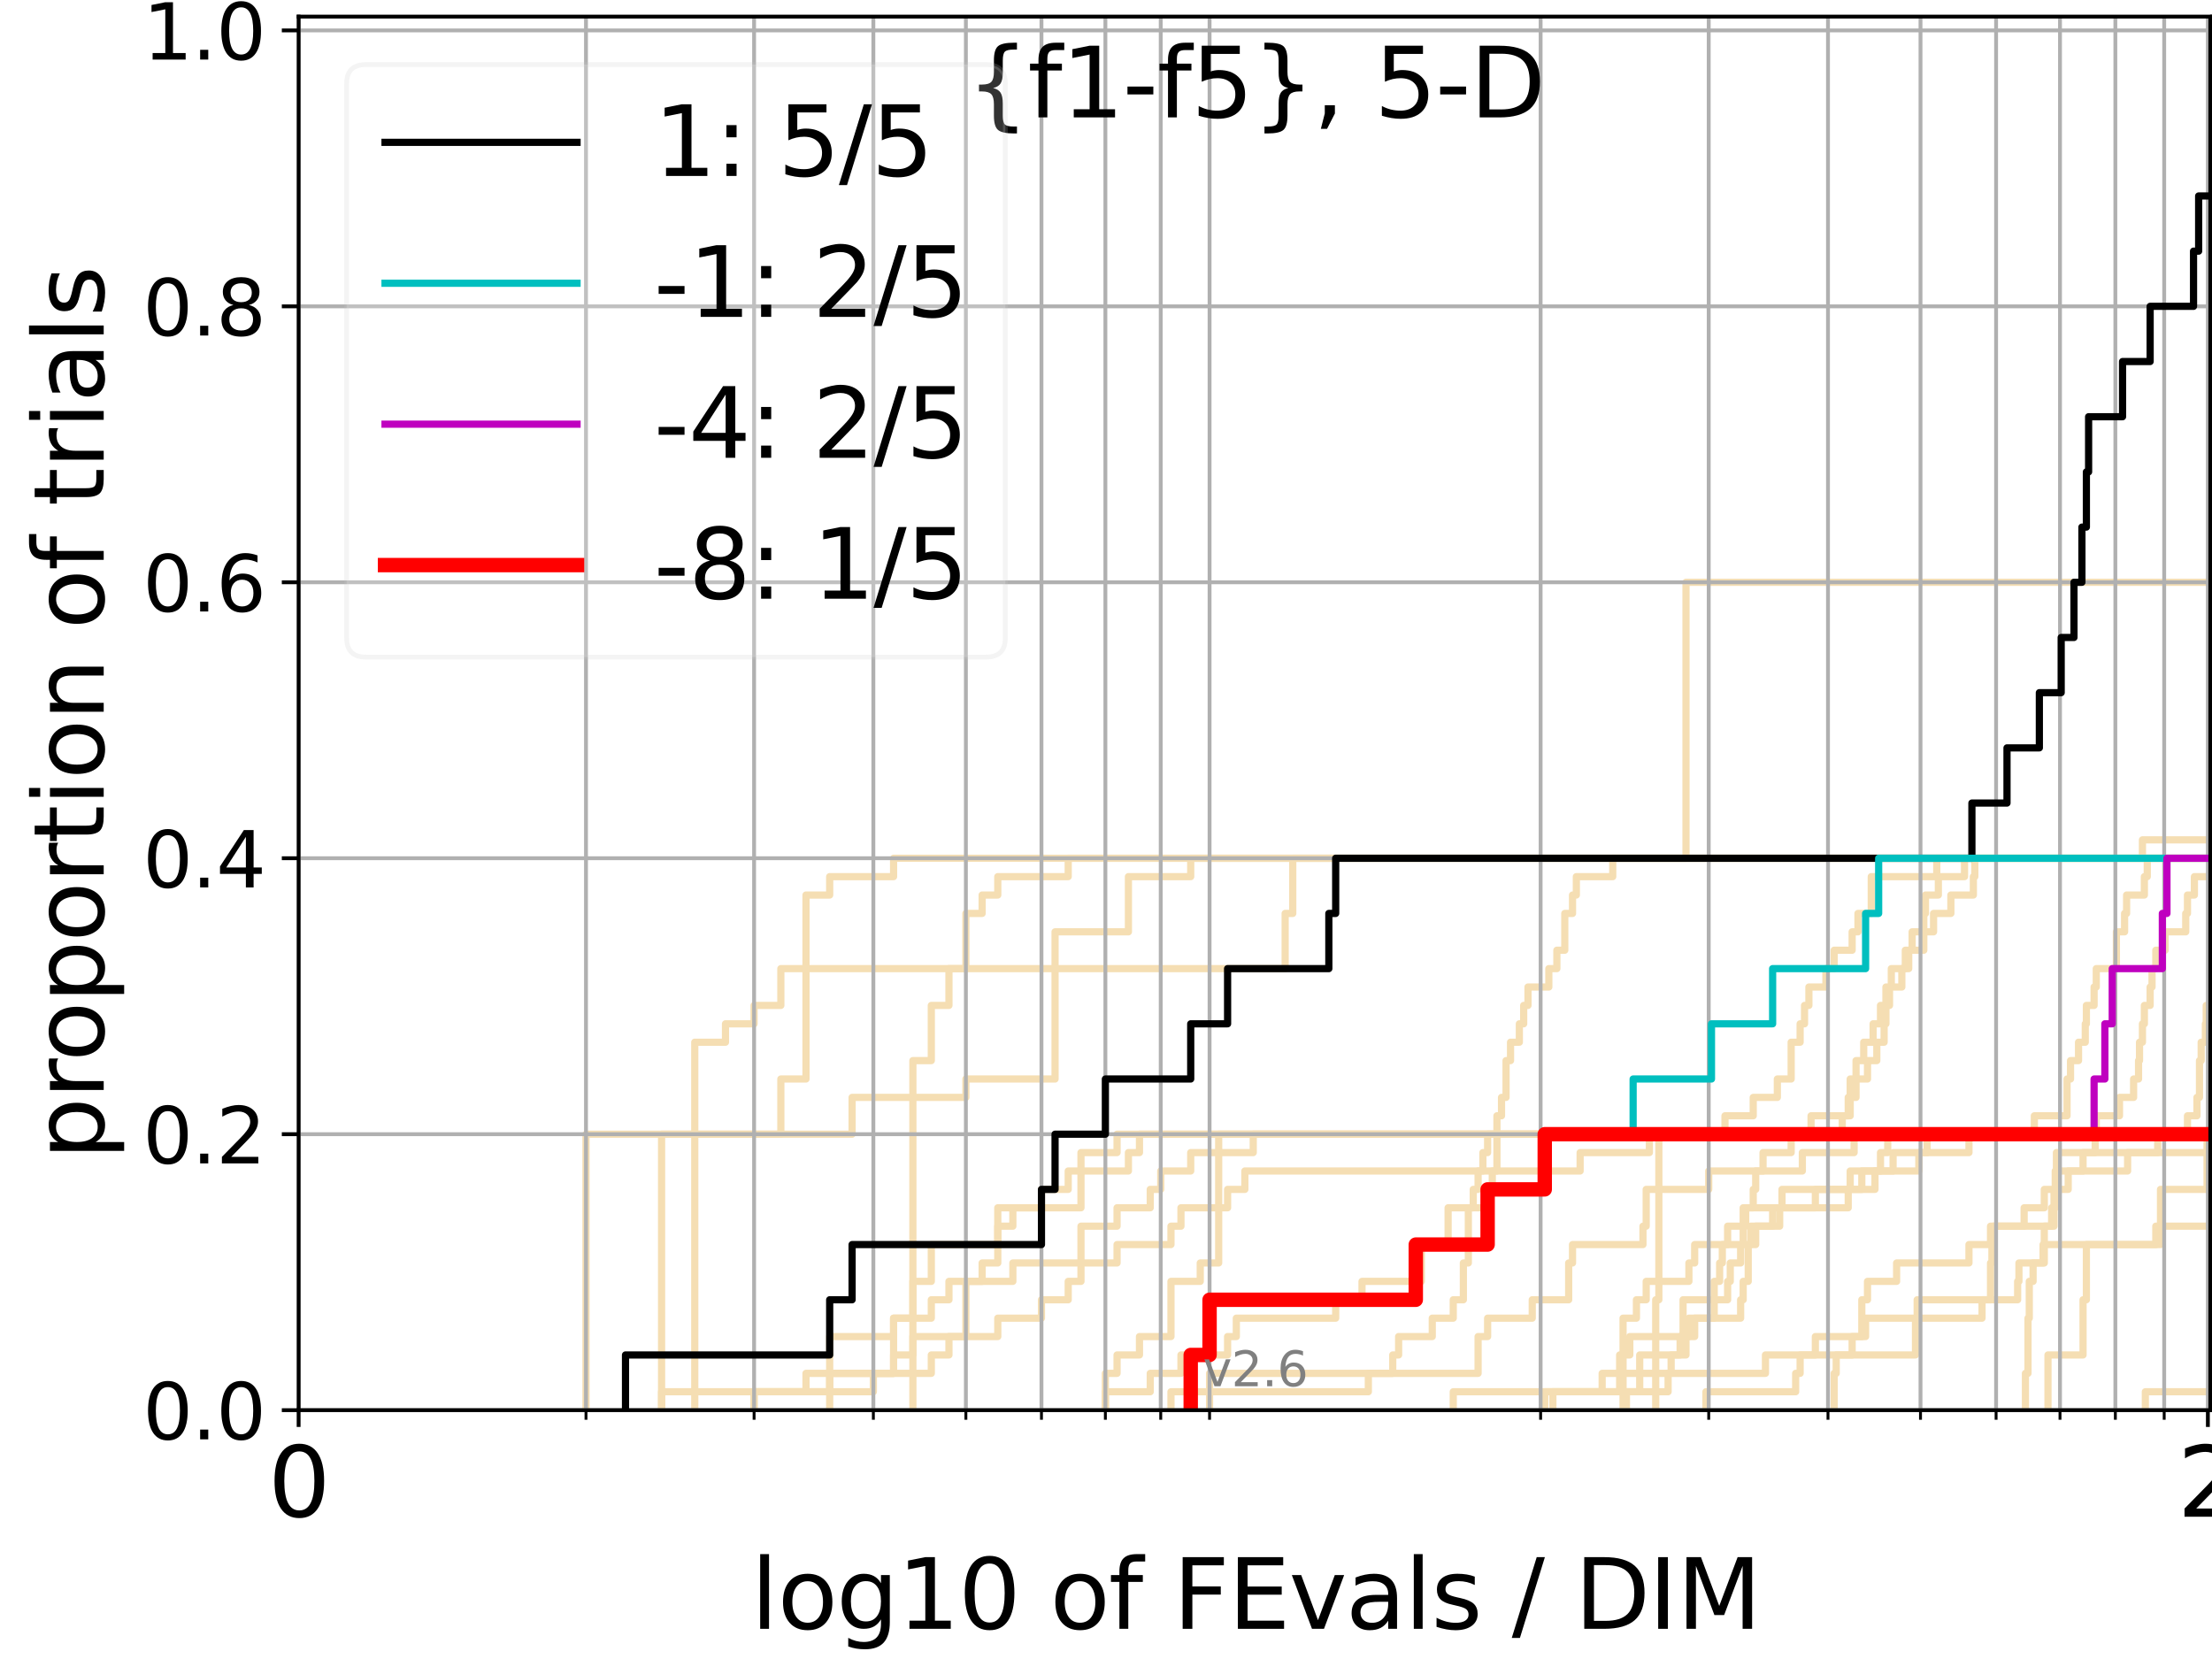 <?xml version="1.0" encoding="utf-8" standalone="no"?>
<!DOCTYPE svg PUBLIC "-//W3C//DTD SVG 1.1//EN"
  "http://www.w3.org/Graphics/SVG/1.1/DTD/svg11.dtd">
<svg xmlns:xlink="http://www.w3.org/1999/xlink" width="460.8pt" height="345.6pt" viewBox="0 0 460.8 345.6" xmlns="http://www.w3.org/2000/svg" version="1.1">
 <defs>
  <style type="text/css">*{stroke-linejoin: round; stroke-linecap: butt}</style>
 </defs>
 <g id="figure_1">
  <g id="patch_1">
   <path d="M 0 345.6 
L 460.8 345.6 
L 460.8 0 
L 0 0 
z
" style="fill: #ffffff"/>
  </g>
  <g id="axes_1">
   <g id="patch_2">
    <path d="M 62.208 293.76 
L 460.8 293.76 
L 460.8 3.456 
L 62.208 3.456 
z
" style="fill: #ffffff"/>
   </g>
   <g id="line2d_1">
    <path d="M 421.934 293.76 
L 421.934 289.928 
L 421.934 289.928 
L 421.934 286.095 
L 422.469 286.095 
L 422.469 282.263 
L 422.469 282.263 
L 422.469 278.43 
L 422.469 278.43 
L 422.469 274.598 
L 422.735 274.598 
L 422.735 270.766 
L 422.735 270.766 
L 422.735 266.933 
L 423.529 266.933 
L 423.529 263.101 
L 425.867 263.101 
L 425.867 259.268 
L 425.867 259.268 
L 425.867 255.436 
L 427.391 255.436 
L 427.391 251.604 
L 428.143 251.604 
L 428.143 247.771 
L 430.846 247.771 
L 430.846 243.939 
L 433.935 243.939 
L 433.935 240.106 
L 436.465 240.106 
L 436.465 236.274 
L 455.692 236.274 
L 455.692 232.442 
L 457.665 232.442 
L 457.665 228.609 
L 458.196 228.609 
L 458.196 224.777 
L 458.196 224.777 
L 458.196 220.944 
L 458.548 220.944 
L 458.548 217.112 
L 459.421 217.112 
L 459.421 213.28 
L 459.594 213.28 
L 459.594 209.447 
L 460.629 209.447 
L 460.629 205.615 
L 460.629 205.615 
L 460.629 201.782 
L 461.8 201.782 
" clip-path="url(#p427008c161)" style="fill: none; stroke: #f5deb3; stroke-width: 1.5; stroke-linecap: square"/>
   </g>
   <g id="line2d_2">
    <path d="M 344.917 293.76 
L 344.917 282.263 
L 344.917 282.263 
L 344.917 270.766 
L 345.569 270.766 
L 345.569 259.268 
L 345.569 259.268 
L 345.569 247.771 
L 345.569 247.771 
L 345.569 236.274 
L 461.8 236.274 
" clip-path="url(#p427008c161)" style="fill: none; stroke: #f5deb3; stroke-width: 1.5; stroke-linecap: square"/>
   </g>
   <g id="line2d_3">
    <path d="M 190.169 293.76 
L 190.169 289.928 
L 190.169 289.928 
L 190.169 286.095 
L 190.169 286.095 
L 190.169 282.263 
L 190.169 282.263 
L 190.169 278.43 
L 190.169 278.43 
L 190.169 274.598 
L 190.169 274.598 
L 190.169 270.766 
L 190.169 270.766 
L 190.169 266.933 
L 190.169 266.933 
L 190.169 263.101 
L 190.169 263.101 
L 190.169 259.268 
L 190.169 259.268 
L 190.169 255.436 
L 190.169 255.436 
L 190.169 251.604 
L 190.169 251.604 
L 190.169 247.771 
L 190.169 247.771 
L 190.169 243.939 
L 190.169 243.939 
L 190.169 240.106 
L 190.169 240.106 
L 190.169 236.274 
L 190.169 236.274 
L 190.169 232.442 
L 190.169 232.442 
L 190.169 228.609 
L 190.169 228.609 
L 190.169 224.777 
L 190.169 224.777 
L 190.169 220.944 
L 194.008 220.944 
L 194.008 217.112 
L 194.008 217.112 
L 194.008 213.28 
L 194.008 213.28 
L 194.008 209.447 
L 197.684 209.447 
L 197.684 205.615 
L 197.684 205.615 
L 197.684 201.782 
L 201.21 201.782 
L 201.21 197.95 
L 201.21 197.95 
L 201.21 194.118 
L 201.21 194.118 
L 201.21 190.285 
L 204.597 190.285 
L 204.597 186.453 
L 207.856 186.453 
L 207.856 182.621 
L 222.53 182.621 
L 222.53 178.788 
L 461.8 178.788 
" clip-path="url(#p427008c161)" style="fill: none; stroke: #f5deb3; stroke-width: 1.5; stroke-linecap: square"/>
   </g>
   <g id="line2d_4">
    <path d="M 137.819 293.76 
L 137.819 289.928 
L 172.838 289.928 
L 172.838 286.095 
L 194.008 286.095 
L 194.008 282.263 
L 197.684 282.263 
L 197.684 278.43 
L 207.856 278.43 
L 207.856 274.598 
L 216.956 274.598 
L 216.956 270.766 
L 222.53 270.766 
L 222.53 266.933 
L 225.188 266.933 
L 225.188 263.101 
L 225.188 263.101 
L 225.188 259.268 
L 225.188 259.268 
L 225.188 255.436 
L 232.703 255.436 
L 232.703 251.604 
L 239.616 251.604 
L 239.616 247.771 
L 241.802 247.771 
L 241.802 243.939 
L 248.048 243.939 
L 248.048 240.106 
L 261.074 240.106 
L 261.074 236.274 
L 436.692 236.274 
L 436.692 232.442 
L 441.528 232.442 
L 441.528 228.609 
L 444.47 228.609 
L 444.47 224.777 
L 445.497 224.777 
L 445.497 220.944 
L 445.701 220.944 
L 445.701 217.112 
L 446.31 217.112 
L 446.31 213.28 
L 446.713 213.28 
L 446.713 209.447 
L 447.913 209.447 
L 447.913 205.615 
L 448.309 205.615 
L 448.309 201.782 
L 449.096 201.782 
L 449.096 197.95 
L 451.033 197.95 
L 451.033 194.118 
L 455.329 194.118 
L 455.329 190.285 
L 455.692 190.285 
L 455.692 186.453 
L 457.132 186.453 
L 457.132 182.621 
L 461.8 182.621 
" clip-path="url(#p427008c161)" style="fill: none; stroke: #f5deb3; stroke-width: 1.5; stroke-linecap: square"/>
   </g>
   <g id="line2d_5">
    <path d="M 446.915 293.76 
L 446.915 289.928 
L 461.8 289.928 
" clip-path="url(#p427008c161)" style="fill: none; stroke: #f5deb3; stroke-width: 1.5; stroke-linecap: square"/>
   </g>
   <g id="line2d_6"/>
   <g id="line2d_7">
    <path d="M 338.818 293.76 
L 338.818 289.928 
L 341.582 289.928 
L 341.582 286.095 
L 348.128 286.095 
L 348.128 282.263 
L 351.224 282.263 
L 351.224 278.43 
L 353.03 278.43 
L 353.03 274.598 
L 357.102 274.598 
L 357.102 266.933 
L 358.231 266.933 
L 358.231 263.101 
L 358.79 263.101 
L 358.79 259.268 
L 359.897 259.268 
L 359.897 255.436 
L 363.136 255.436 
L 363.136 251.604 
L 365.23 251.604 
L 365.23 247.771 
L 365.745 247.771 
L 365.745 243.939 
L 367.274 243.939 
L 367.274 240.106 
L 373.132 240.106 
L 373.132 236.274 
L 461.8 236.274 
L 461.8 236.274 
" clip-path="url(#p427008c161)" style="fill: none; stroke: #f5deb3; stroke-width: 1.5; stroke-linecap: square"/>
   </g>
   <g id="line2d_8">
    <path d="M 0 0 
" clip-path="url(#p427008c161)" style="fill: none; stroke: #f5deb3; stroke-width: 1.5; stroke-linecap: square"/>
   </g>
   <g id="line2d_9">
    <path d="M 230.27 293.76 
L 230.27 289.928 
L 239.616 289.928 
L 239.616 286.095 
L 246.016 286.095 
L 246.016 282.263 
L 255.73 282.263 
L 255.73 278.43 
L 257.549 278.43 
L 257.549 274.598 
L 278.248 274.598 
L 278.248 270.766 
L 283.734 270.766 
L 283.734 266.933 
L 296.093 266.933 
L 296.093 263.101 
L 296.093 263.101 
L 296.093 259.268 
L 301.667 259.268 
L 301.667 255.436 
L 301.667 255.436 
L 301.667 251.604 
L 306.903 251.604 
L 306.903 247.771 
L 307.913 247.771 
L 307.913 243.939 
L 308.911 243.939 
L 308.911 240.106 
L 309.899 240.106 
L 309.899 236.274 
L 461.8 236.274 
" clip-path="url(#p427008c161)" style="fill: none; stroke: #f5deb3; stroke-width: 1.5; stroke-linecap: square"/>
   </g>
   <g id="line2d_10">
    <path d="M 321.798 293.76 
L 321.798 289.928 
L 337.402 289.928 
L 337.402 286.095 
L 338.113 286.095 
L 338.113 274.598 
L 340.899 274.598 
L 340.899 270.766 
L 342.932 270.766 
L 342.932 266.933 
L 351.83 266.933 
L 351.83 263.101 
L 353.03 263.101 
L 353.03 259.268 
L 364.711 259.268 
L 364.711 255.436 
L 370.739 255.436 
L 370.739 251.604 
L 385.018 251.604 
L 385.018 247.771 
L 385.428 247.771 
L 385.428 243.939 
L 399.73 243.939 
L 399.73 240.106 
L 401.447 240.106 
L 401.447 236.274 
L 461.8 236.274 
L 461.8 236.274 
" clip-path="url(#p427008c161)" style="fill: none; stroke: #f5deb3; stroke-width: 1.5; stroke-linecap: square"/>
   </g>
   <g id="line2d_11">
    <path d="M 157.091 293.76 
L 157.091 289.928 
L 181.937 289.928 
L 181.937 286.095 
L 186.151 286.095 
L 186.151 282.263 
L 186.151 282.263 
L 186.151 278.43 
L 186.151 278.43 
L 186.151 274.598 
L 190.169 274.598 
L 190.169 270.766 
L 190.169 270.766 
L 190.169 266.933 
L 194.008 266.933 
L 194.008 263.101 
L 194.008 263.101 
L 194.008 259.268 
L 207.856 259.268 
L 207.856 255.436 
L 207.856 255.436 
L 207.856 251.604 
L 225.188 251.604 
L 225.188 247.771 
L 225.188 247.771 
L 225.188 243.939 
L 235.069 243.939 
L 235.069 240.106 
L 237.372 240.106 
L 237.372 236.274 
L 423.792 236.274 
L 423.792 232.442 
L 430.604 232.442 
L 430.604 228.609 
L 430.604 228.609 
L 430.604 224.777 
L 431.329 224.777 
L 431.329 220.944 
L 432.996 220.944 
L 432.996 217.112 
L 434.401 217.112 
L 434.401 213.28 
L 434.633 213.28 
L 434.633 209.447 
L 436.238 209.447 
L 436.238 205.615 
L 436.692 205.615 
L 436.692 201.782 
L 440.884 201.782 
L 440.884 197.95 
L 440.884 197.95 
L 440.884 194.118 
L 442.59 194.118 
L 442.59 190.285 
L 443.011 190.285 
L 443.011 186.453 
L 446.713 186.453 
L 446.713 182.621 
L 447.315 182.621 
L 447.315 178.788 
L 461.8 178.788 
" clip-path="url(#p427008c161)" style="fill: none; stroke: #f5deb3; stroke-width: 1.5; stroke-linecap: square"/>
   </g>
   <g id="line2d_12">
    <path d="M 144.732 293.76 
L 144.732 289.928 
L 144.732 289.928 
L 144.732 286.095 
L 144.732 286.095 
L 144.732 282.263 
L 144.732 282.263 
L 144.732 278.43 
L 144.732 278.43 
L 144.732 274.598 
L 144.732 274.598 
L 144.732 270.766 
L 144.732 270.766 
L 144.732 266.933 
L 144.732 266.933 
L 144.732 263.101 
L 144.732 263.101 
L 144.732 259.268 
L 144.732 259.268 
L 144.732 255.436 
L 144.732 255.436 
L 144.732 251.604 
L 144.732 251.604 
L 144.732 247.771 
L 144.732 247.771 
L 144.732 243.939 
L 144.732 243.939 
L 144.732 240.106 
L 144.732 240.106 
L 144.732 236.274 
L 177.507 236.274 
L 177.507 232.442 
L 177.507 232.442 
L 177.507 228.609 
L 201.21 228.609 
L 201.21 224.777 
L 219.788 224.777 
L 219.788 220.944 
L 219.788 220.944 
L 219.788 217.112 
L 219.788 217.112 
L 219.788 213.28 
L 219.788 213.28 
L 219.788 209.447 
L 219.788 209.447 
L 219.788 205.615 
L 219.788 205.615 
L 219.788 201.782 
L 219.788 201.782 
L 219.788 197.95 
L 219.788 197.95 
L 219.788 194.118 
L 235.069 194.118 
L 235.069 190.285 
L 235.069 190.285 
L 235.069 186.453 
L 235.069 186.453 
L 235.069 182.621 
L 248.048 182.621 
L 248.048 178.788 
L 461.8 178.788 
" clip-path="url(#p427008c161)" style="fill: none; stroke: #f5deb3; stroke-width: 1.5; stroke-linecap: square"/>
   </g>
   <g id="line2d_13">
    <path d="M 426.632 293.76 
L 426.632 289.928 
L 426.632 289.928 
L 426.632 286.095 
L 426.632 286.095 
L 426.632 282.263 
L 433.935 282.263 
L 433.935 278.43 
L 433.935 278.43 
L 433.935 274.598 
L 433.935 274.598 
L 433.935 270.766 
L 434.633 270.766 
L 434.633 266.933 
L 434.633 266.933 
L 434.633 263.101 
L 434.633 263.101 
L 434.633 259.268 
L 450.07 259.268 
L 450.07 255.436 
L 450.07 255.436 
L 450.07 251.604 
L 450.07 251.604 
L 450.07 247.771 
L 459.768 247.771 
L 459.768 243.939 
L 459.768 243.939 
L 459.768 240.106 
L 459.768 240.106 
L 459.768 236.274 
L 461.8 236.274 
" clip-path="url(#p427008c161)" style="fill: none; stroke: #f5deb3; stroke-width: 1.5; stroke-linecap: square"/>
   </g>
   <g id="line2d_14">
    <path d="M 230.27 293.76 
L 230.27 289.928 
L 230.27 289.928 
L 230.27 286.095 
L 232.703 286.095 
L 232.703 282.263 
L 237.372 282.263 
L 237.372 278.43 
L 243.935 278.43 
L 243.935 274.598 
L 243.935 274.598 
L 243.935 270.766 
L 243.935 270.766 
L 243.935 266.933 
L 250.034 266.933 
L 250.034 263.101 
L 253.873 263.101 
L 253.873 259.268 
L 253.873 259.268 
L 253.873 255.436 
L 253.873 255.436 
L 253.873 251.604 
L 253.873 251.604 
L 253.873 247.771 
L 253.873 247.771 
L 253.873 243.939 
L 253.873 243.939 
L 253.873 240.106 
L 253.873 240.106 
L 253.873 236.274 
L 359.345 236.274 
L 359.345 232.442 
L 365.23 232.442 
L 365.23 228.609 
L 370.253 228.609 
L 370.253 224.777 
L 373.132 224.777 
L 373.132 220.944 
L 373.132 220.944 
L 373.132 217.112 
L 374.999 217.112 
L 374.999 213.28 
L 375.918 213.28 
L 375.918 209.447 
L 376.827 209.447 
L 376.827 205.615 
L 380.371 205.615 
L 380.371 201.782 
L 382.09 201.782 
L 382.09 197.95 
L 385.836 197.95 
L 385.836 194.118 
L 387.05 194.118 
L 387.05 190.285 
L 389.817 190.285 
L 389.817 186.453 
L 389.817 186.453 
L 389.817 182.621 
L 403.463 182.621 
L 403.463 178.788 
L 461.8 178.788 
" clip-path="url(#p427008c161)" style="fill: none; stroke: #f5deb3; stroke-width: 1.5; stroke-linecap: square"/>
   </g>
   <g id="line2d_15">
    <path clip-path="url(#p427008c161)" style="fill: none; stroke: #f5deb3; stroke-width: 1.5; stroke-linecap: square"/>
   </g>
   <g id="line2d_16">
    <path d="M 0 0 
" clip-path="url(#p427008c161)" style="fill: none; stroke: #f5deb3; stroke-width: 1.5; stroke-linecap: square"/>
   </g>
   <g id="line2d_17">
    <path d="M 338.113 293.76 
L 338.113 289.928 
L 347.495 289.928 
L 347.495 286.095 
L 367.778 286.095 
L 367.778 282.263 
L 385.836 282.263 
L 385.836 278.43 
L 388.642 278.43 
L 388.642 274.598 
L 412.894 274.598 
L 412.894 270.766 
L 420.31 270.766 
L 420.31 266.933 
L 420.583 266.933 
L 420.583 263.101 
L 425.61 263.101 
L 425.61 259.268 
L 449.096 259.268 
L 449.096 255.436 
L 461.8 255.436 
" clip-path="url(#p427008c161)" style="fill: none; stroke: #f5deb3; stroke-width: 1.5; stroke-linecap: square"/>
   </g>
   <g id="line2d_18">
    <path d="M 137.819 293.76 
L 137.819 289.928 
L 137.819 289.928 
L 137.819 286.095 
L 137.819 286.095 
L 137.819 282.263 
L 137.819 282.263 
L 137.819 278.43 
L 137.819 278.43 
L 137.819 274.598 
L 137.819 274.598 
L 137.819 270.766 
L 137.819 270.766 
L 137.819 266.933 
L 137.819 266.933 
L 137.819 263.101 
L 137.819 263.101 
L 137.819 259.268 
L 137.819 259.268 
L 137.819 255.436 
L 137.819 255.436 
L 137.819 251.604 
L 137.819 251.604 
L 137.819 247.771 
L 137.819 247.771 
L 137.819 243.939 
L 137.819 243.939 
L 137.819 240.106 
L 137.819 240.106 
L 137.819 236.274 
L 144.732 236.274 
L 144.732 232.442 
L 144.732 232.442 
L 144.732 228.609 
L 144.732 228.609 
L 144.732 224.777 
L 144.732 224.777 
L 144.732 220.944 
L 144.732 220.944 
L 144.732 217.112 
L 151.133 217.112 
L 151.133 213.28 
L 157.091 213.28 
L 157.091 209.447 
L 162.665 209.447 
L 162.665 205.615 
L 162.665 205.615 
L 162.665 201.782 
L 167.901 201.782 
L 167.901 197.95 
L 167.901 197.95 
L 167.901 194.118 
L 167.901 194.118 
L 167.901 190.285 
L 167.901 190.285 
L 167.901 186.453 
L 172.838 186.453 
L 172.838 182.621 
L 186.151 182.621 
L 186.151 178.788 
L 461.8 178.788 
" clip-path="url(#p427008c161)" style="fill: none; stroke: #f5deb3; stroke-width: 1.5; stroke-linecap: square"/>
   </g>
   <g id="line2d_19">
    <path d="M 0 0 
" clip-path="url(#p427008c161)" style="fill: none; stroke: #f5deb3; stroke-width: 1.5; stroke-linecap: square"/>
   </g>
   <g id="line2d_20">
    <path d="M 157.091 293.76 
L 157.091 289.928 
L 167.901 289.928 
L 167.901 286.095 
L 172.838 286.095 
L 172.838 282.263 
L 172.838 282.263 
L 172.838 278.43 
L 186.151 278.43 
L 186.151 274.598 
L 194.008 274.598 
L 194.008 270.766 
L 197.684 270.766 
L 197.684 266.933 
L 204.597 266.933 
L 204.597 263.101 
L 207.856 263.101 
L 207.856 259.268 
L 207.856 259.268 
L 207.856 255.436 
L 210.997 255.436 
L 210.997 251.604 
L 216.956 251.604 
L 216.956 247.771 
L 222.53 247.771 
L 222.53 243.939 
L 225.188 243.939 
L 225.188 240.106 
L 232.703 240.106 
L 232.703 236.274 
L 377.278 236.274 
L 377.278 232.442 
L 385.018 232.442 
L 385.018 228.609 
L 385.428 228.609 
L 385.428 224.777 
L 386.647 224.777 
L 386.647 220.944 
L 388.247 220.944 
L 388.247 217.112 
L 390.205 217.112 
L 390.205 213.28 
L 391.741 213.28 
L 391.741 209.447 
L 392.875 209.447 
L 392.875 205.615 
L 396.19 205.615 
L 396.19 201.782 
L 396.909 201.782 
L 396.909 197.95 
L 400.764 197.95 
L 400.764 194.118 
L 402.796 194.118 
L 402.796 190.285 
L 406.402 190.285 
L 406.402 186.453 
L 411.089 186.453 
L 411.089 182.621 
L 411.392 182.621 
L 411.392 178.788 
L 446.31 178.788 
L 446.31 174.956 
L 461.8 174.956 
" clip-path="url(#p427008c161)" style="fill: none; stroke: #f5deb3; stroke-width: 1.5; stroke-linecap: square"/>
   </g>
   <g id="line2d_21">
    <path d="M 0 0 
" clip-path="url(#p427008c161)" style="fill: none; stroke: #f5deb3; stroke-width: 1.5; stroke-linecap: square"/>
   </g>
   <g id="line2d_22">
    <path d="M 172.838 293.76 
L 172.838 289.928 
L 172.838 289.928 
L 172.838 286.095 
L 186.151 286.095 
L 186.151 282.263 
L 190.169 282.263 
L 190.169 278.43 
L 201.21 278.43 
L 201.21 274.598 
L 201.21 274.598 
L 201.21 270.766 
L 201.21 270.766 
L 201.21 266.933 
L 210.997 266.933 
L 210.997 263.101 
L 232.703 263.101 
L 232.703 259.268 
L 243.935 259.268 
L 243.935 255.436 
L 246.016 255.436 
L 246.016 251.604 
L 255.73 251.604 
L 255.73 247.771 
L 259.329 247.771 
L 259.329 243.939 
L 329.171 243.939 
L 329.171 240.106 
L 343.599 240.106 
L 343.599 236.274 
L 383.775 236.274 
L 383.775 232.442 
L 385.428 232.442 
L 385.428 228.609 
L 386.647 228.609 
L 386.647 224.777 
L 389.035 224.777 
L 389.035 220.944 
L 390.976 220.944 
L 390.976 217.112 
L 392.498 217.112 
L 392.498 213.28 
L 392.875 213.28 
L 392.875 209.447 
L 393.622 209.447 
L 393.622 205.615 
L 393.994 205.615 
L 393.994 201.782 
L 397.623 201.782 
L 397.623 197.95 
L 398.331 197.95 
L 398.331 194.118 
L 400.764 194.118 
L 400.764 190.285 
L 401.106 190.285 
L 401.106 186.453 
L 403.795 186.453 
L 403.795 182.621 
L 409.245 182.621 
L 409.245 178.788 
L 461.8 178.788 
" clip-path="url(#p427008c161)" style="fill: none; stroke: #f5deb3; stroke-width: 1.5; stroke-linecap: square"/>
   </g>
   <g id="line2d_23">
    <path d="M 302.74 293.76 
L 302.74 289.928 
L 333.758 289.928 
L 333.758 286.095 
L 337.402 286.095 
L 337.402 282.263 
L 339.517 282.263 
L 339.517 278.43 
L 350.614 278.43 
L 350.614 274.598 
L 350.614 274.598 
L 350.614 270.766 
L 359.897 270.766 
L 359.897 266.933 
L 360.445 266.933 
L 360.445 263.101 
L 362.605 263.101 
L 362.605 259.268 
L 363.136 259.268 
L 363.136 255.436 
L 363.664 255.436 
L 363.664 251.604 
L 378.173 251.604 
L 378.173 247.771 
L 387.85 247.771 
L 387.85 243.939 
L 394.364 243.939 
L 394.364 240.106 
L 410.172 240.106 
L 410.172 236.274 
L 461.8 236.274 
" clip-path="url(#p427008c161)" style="fill: none; stroke: #f5deb3; stroke-width: 1.5; stroke-linecap: square"/>
   </g>
   <g id="line2d_24">
    <path d="M 382.09 293.76 
L 382.09 289.928 
L 382.09 289.928 
L 382.09 286.095 
L 382.514 286.095 
L 382.514 282.263 
L 399.033 282.263 
L 399.033 278.43 
L 399.033 278.43 
L 399.033 274.598 
L 399.382 274.598 
L 399.382 270.766 
L 414.663 270.766 
L 414.663 266.933 
L 414.663 266.933 
L 414.663 263.101 
L 414.954 263.101 
L 414.954 259.268 
L 415.245 259.268 
L 415.245 255.436 
L 427.893 255.436 
L 427.893 251.604 
L 427.893 251.604 
L 427.893 247.771 
L 428.143 247.771 
L 428.143 243.939 
L 428.392 243.939 
L 428.392 240.106 
L 449.487 240.106 
L 449.487 236.274 
L 461.8 236.274 
" clip-path="url(#p427008c161)" style="fill: none; stroke: #f5deb3; stroke-width: 1.5; stroke-linecap: square"/>
   </g>
   <g id="line2d_25">
    <path d="M 323.492 293.76 
L 323.492 289.928 
L 338.113 289.928 
L 338.113 286.095 
L 341.582 286.095 
L 341.582 282.263 
L 349.999 282.263 
L 349.999 278.43 
L 351.83 278.43 
L 351.83 274.598 
L 362.605 274.598 
L 362.605 270.766 
L 363.136 270.766 
L 363.136 266.933 
L 364.189 266.933 
L 364.189 263.101 
L 364.189 263.101 
L 364.189 259.268 
L 365.745 259.268 
L 365.745 255.436 
L 369.271 255.436 
L 369.271 251.604 
L 371.223 251.604 
L 371.223 247.771 
L 390.592 247.771 
L 390.592 243.939 
L 391.741 243.939 
L 391.741 240.106 
L 393.249 240.106 
L 393.249 236.274 
L 461.8 236.274 
" clip-path="url(#p427008c161)" style="fill: none; stroke: #f5deb3; stroke-width: 1.5; stroke-linecap: square"/>
   </g>
   <g id="line2d_26">
    <path d="M 0 0 
" clip-path="url(#p427008c161)" style="fill: none; stroke: #f5deb3; stroke-width: 1.5; stroke-linecap: square"/>
   </g>
   <g id="line2d_27">
    <path d="M 355.38 293.76 
L 355.38 289.928 
L 374.07 289.928 
L 374.07 286.095 
L 374.999 286.095 
L 374.999 282.263 
L 378.173 282.263 
L 378.173 278.43 
L 387.85 278.43 
L 387.85 274.598 
L 387.85 274.598 
L 387.85 270.766 
L 389.035 270.766 
L 389.035 266.933 
L 395.099 266.933 
L 395.099 263.101 
L 410.172 263.101 
L 410.172 259.268 
L 414.663 259.268 
L 414.663 255.436 
L 421.666 255.436 
L 421.666 251.604 
L 425.867 251.604 
L 425.867 247.771 
L 428.392 247.771 
L 428.392 243.939 
L 443.221 243.939 
L 443.221 240.106 
L 461.8 240.106 
" clip-path="url(#p427008c161)" style="fill: none; stroke: #f5deb3; stroke-width: 1.5; stroke-linecap: square"/>
   </g>
   <g id="line2d_28">
    <path d="M 251.975 293.76 
L 251.975 289.928 
L 285.052 289.928 
L 285.052 286.095 
L 307.913 286.095 
L 307.913 282.263 
L 307.913 282.263 
L 307.913 278.43 
L 309.899 278.43 
L 309.899 274.598 
L 319.194 274.598 
L 319.194 270.766 
L 326.782 270.766 
L 326.782 266.933 
L 326.782 266.933 
L 326.782 263.101 
L 327.586 263.101 
L 327.586 259.268 
L 342.259 259.268 
L 342.259 255.436 
L 342.932 255.436 
L 342.932 251.604 
L 342.932 251.604 
L 342.932 247.771 
L 355.958 247.771 
L 355.958 243.939 
L 375.46 243.939 
L 375.46 240.106 
L 386.243 240.106 
L 386.243 236.274 
L 461.8 236.274 
" clip-path="url(#p427008c161)" style="fill: none; stroke: #f5deb3; stroke-width: 1.5; stroke-linecap: square"/>
   </g>
   <g id="line2d_29">
    <path d="M 122.073 293.76 
L 122.073 289.928 
L 122.073 289.928 
L 122.073 286.095 
L 122.073 286.095 
L 122.073 282.263 
L 122.073 282.263 
L 122.073 278.43 
L 122.073 278.43 
L 122.073 274.598 
L 122.073 274.598 
L 122.073 270.766 
L 122.073 270.766 
L 122.073 266.933 
L 122.073 266.933 
L 122.073 263.101 
L 122.073 263.101 
L 122.073 259.268 
L 122.073 259.268 
L 122.073 255.436 
L 122.073 255.436 
L 122.073 251.604 
L 122.073 251.604 
L 122.073 247.771 
L 122.073 247.771 
L 122.073 243.939 
L 122.073 243.939 
L 122.073 240.106 
L 122.073 240.106 
L 122.073 236.274 
L 162.665 236.274 
L 162.665 232.442 
L 162.665 232.442 
L 162.665 228.609 
L 162.665 228.609 
L 162.665 224.777 
L 167.901 224.777 
L 167.901 220.944 
L 167.901 220.944 
L 167.901 217.112 
L 167.901 217.112 
L 167.901 213.28 
L 167.901 213.28 
L 167.901 209.447 
L 167.901 209.447 
L 167.901 205.615 
L 167.901 205.615 
L 167.901 201.782 
L 267.721 201.782 
L 267.721 197.95 
L 267.721 197.95 
L 267.721 194.118 
L 267.721 194.118 
L 267.721 190.285 
L 269.306 190.285 
L 269.306 186.453 
L 269.306 186.453 
L 269.306 182.621 
L 269.306 182.621 
L 269.306 178.788 
L 461.8 178.788 
" clip-path="url(#p427008c161)" style="fill: none; stroke: #f5deb3; stroke-width: 1.5; stroke-linecap: square"/>
   </g>
   <g id="line2d_30">
    <path d="M 243.935 293.76 
L 243.935 289.928 
L 251.975 289.928 
L 251.975 286.095 
L 290.134 286.095 
L 290.134 282.263 
L 291.359 282.263 
L 291.359 278.43 
L 298.366 278.43 
L 298.366 274.598 
L 302.74 274.598 
L 302.74 270.766 
L 304.846 270.766 
L 304.846 266.933 
L 304.846 266.933 
L 304.846 263.101 
L 305.881 263.101 
L 305.881 259.268 
L 305.881 259.268 
L 305.881 255.436 
L 305.881 255.436 
L 305.881 251.604 
L 309.899 251.604 
L 309.899 247.771 
L 310.874 247.771 
L 310.874 243.939 
L 311.839 243.939 
L 311.839 240.106 
L 311.839 240.106 
L 311.839 236.274 
L 311.839 236.274 
L 311.839 232.442 
L 312.794 232.442 
L 312.794 228.609 
L 313.738 228.609 
L 313.738 224.777 
L 313.738 224.777 
L 313.738 220.944 
L 314.671 220.944 
L 314.671 217.112 
L 316.509 217.112 
L 316.509 213.28 
L 317.413 213.28 
L 317.413 209.447 
L 318.308 209.447 
L 318.308 205.615 
L 322.649 205.615 
L 322.649 201.782 
L 324.326 201.782 
L 324.326 197.95 
L 325.972 197.95 
L 325.972 194.118 
L 325.972 194.118 
L 325.972 190.285 
L 327.586 190.285 
L 327.586 186.453 
L 328.382 186.453 
L 328.382 182.621 
L 335.963 182.621 
L 335.963 178.788 
L 351.224 178.788 
L 351.224 174.956 
L 351.224 174.956 
L 351.224 171.123 
L 351.224 171.123 
L 351.224 167.291 
L 351.224 167.291 
L 351.224 163.459 
L 351.224 163.459 
L 351.224 159.626 
L 351.224 159.626 
L 351.224 155.794 
L 351.224 155.794 
L 351.224 151.961 
L 351.224 151.961 
L 351.224 148.129 
L 351.224 148.129 
L 351.224 144.297 
L 351.224 144.297 
L 351.224 140.464 
L 351.224 140.464 
L 351.224 136.632 
L 351.224 136.632 
L 351.224 132.799 
L 351.224 132.799 
L 351.224 128.967 
L 351.224 128.967 
L 351.224 125.135 
L 351.224 125.135 
L 351.224 121.302 
L 351.224 121.302 
L 351.224 121.302 
L 460.8 121.302 
" clip-path="url(#p427008c161)" style="fill: none; stroke: #f5deb3; stroke-width: 1.5; stroke-linecap: square"/>
   </g>
   <g id="matplotlib.axis_1">
    <g id="xtick_1">
     <g id="line2d_31">
      <path d="M 62.208 293.76 
L 62.208 3.456 
" clip-path="url(#p427008c161)" style="fill: none; stroke: #b0b0b0; stroke-width: 0.8; stroke-linecap: square"/>
     </g>
     <g id="line2d_32">
      <defs>
       <path id="m42607efab3" d="M 0 0 
L 0 3.5 
" style="stroke: #000000; stroke-width: 0.8"/>
      </defs>
      <g>
       <use xlink:href="#m42607efab3" x="62.208" y="293.76" style="stroke: #000000; stroke-width: 0.8"/>
      </g>
     </g>
     <g id="text_1">
      <!-- 0 -->
      <g transform="translate(55.846 315.957)scale(0.2 -0.2)">
       <defs>
        <path id="DejaVuSans-30" d="M 2034 4250 
Q 1547 4250 1301 3770 
Q 1056 3291 1056 2328 
Q 1056 1369 1301 889 
Q 1547 409 2034 409 
Q 2525 409 2770 889 
Q 3016 1369 3016 2328 
Q 3016 3291 2770 3770 
Q 2525 4250 2034 4250 
z
M 2034 4750 
Q 2819 4750 3233 4129 
Q 3647 3509 3647 2328 
Q 3647 1150 3233 529 
Q 2819 -91 2034 -91 
Q 1250 -91 836 529 
Q 422 1150 422 2328 
Q 422 3509 836 4129 
Q 1250 4750 2034 4750 
z
" transform="scale(0.016)"/>
       </defs>
       <use xlink:href="#DejaVuSans-30"/>
      </g>
     </g>
    </g>
    <g id="xtick_2">
     <g id="line2d_33">
      <path d="M 459.941 293.76 
L 459.941 3.456 
" clip-path="url(#p427008c161)" style="fill: none; stroke: #b0b0b0; stroke-width: 0.8; stroke-linecap: square"/>
     </g>
     <g id="line2d_34">
      <g>
       <use xlink:href="#m42607efab3" x="459.941" y="293.76" style="stroke: #000000; stroke-width: 0.8"/>
      </g>
     </g>
     <g id="text_2">
      <!-- 2 -->
      <g transform="translate(453.578 315.957)scale(0.2 -0.2)">
       <defs>
        <path id="DejaVuSans-32" d="M 1228 531 
L 3431 531 
L 3431 0 
L 469 0 
L 469 531 
Q 828 903 1448 1529 
Q 2069 2156 2228 2338 
Q 2531 2678 2651 2914 
Q 2772 3150 2772 3378 
Q 2772 3750 2511 3984 
Q 2250 4219 1831 4219 
Q 1534 4219 1204 4116 
Q 875 4013 500 3803 
L 500 4441 
Q 881 4594 1212 4672 
Q 1544 4750 1819 4750 
Q 2544 4750 2975 4387 
Q 3406 4025 3406 3419 
Q 3406 3131 3298 2873 
Q 3191 2616 2906 2266 
Q 2828 2175 2409 1742 
Q 1991 1309 1228 531 
z
" transform="scale(0.016)"/>
       </defs>
       <use xlink:href="#DejaVuSans-32"/>
      </g>
     </g>
    </g>
    <g id="xtick_3">
     <g id="line2d_35">
      <path d="M 122.073 293.76 
L 122.073 3.456 
" clip-path="url(#p427008c161)" style="fill: none; stroke: #b0b0b0; stroke-width: 0.8; stroke-linecap: square"/>
     </g>
     <g id="line2d_36">
      <defs>
       <path id="md80bc42dc2" d="M 0 0 
L 0 2 
" style="stroke: #000000; stroke-width: 0.6"/>
      </defs>
      <g>
       <use xlink:href="#md80bc42dc2" x="122.073" y="293.76" style="stroke: #000000; stroke-width: 0.6"/>
      </g>
     </g>
    </g>
    <g id="xtick_4">
     <g id="line2d_37">
      <path d="M 157.091 293.76 
L 157.091 3.456 
" clip-path="url(#p427008c161)" style="fill: none; stroke: #b0b0b0; stroke-width: 0.8; stroke-linecap: square"/>
     </g>
     <g id="line2d_38">
      <g>
       <use xlink:href="#md80bc42dc2" x="157.091" y="293.76" style="stroke: #000000; stroke-width: 0.6"/>
      </g>
     </g>
    </g>
    <g id="xtick_5">
     <g id="line2d_39">
      <path d="M 181.937 293.76 
L 181.937 3.456 
" clip-path="url(#p427008c161)" style="fill: none; stroke: #b0b0b0; stroke-width: 0.8; stroke-linecap: square"/>
     </g>
     <g id="line2d_40">
      <g>
       <use xlink:href="#md80bc42dc2" x="181.937" y="293.76" style="stroke: #000000; stroke-width: 0.6"/>
      </g>
     </g>
    </g>
    <g id="xtick_6">
     <g id="line2d_41">
      <path d="M 201.21 293.76 
L 201.21 3.456 
" clip-path="url(#p427008c161)" style="fill: none; stroke: #b0b0b0; stroke-width: 0.8; stroke-linecap: square"/>
     </g>
     <g id="line2d_42">
      <g>
       <use xlink:href="#md80bc42dc2" x="201.21" y="293.76" style="stroke: #000000; stroke-width: 0.6"/>
      </g>
     </g>
    </g>
    <g id="xtick_7">
     <g id="line2d_43">
      <path d="M 216.956 293.76 
L 216.956 3.456 
" clip-path="url(#p427008c161)" style="fill: none; stroke: #b0b0b0; stroke-width: 0.8; stroke-linecap: square"/>
     </g>
     <g id="line2d_44">
      <g>
       <use xlink:href="#md80bc42dc2" x="216.956" y="293.76" style="stroke: #000000; stroke-width: 0.6"/>
      </g>
     </g>
    </g>
    <g id="xtick_8">
     <g id="line2d_45">
      <path d="M 230.27 293.76 
L 230.27 3.456 
" clip-path="url(#p427008c161)" style="fill: none; stroke: #b0b0b0; stroke-width: 0.8; stroke-linecap: square"/>
     </g>
     <g id="line2d_46">
      <g>
       <use xlink:href="#md80bc42dc2" x="230.27" y="293.76" style="stroke: #000000; stroke-width: 0.6"/>
      </g>
     </g>
    </g>
    <g id="xtick_9">
     <g id="line2d_47">
      <path d="M 241.802 293.76 
L 241.802 3.456 
" clip-path="url(#p427008c161)" style="fill: none; stroke: #b0b0b0; stroke-width: 0.8; stroke-linecap: square"/>
     </g>
     <g id="line2d_48">
      <g>
       <use xlink:href="#md80bc42dc2" x="241.802" y="293.76" style="stroke: #000000; stroke-width: 0.6"/>
      </g>
     </g>
    </g>
    <g id="xtick_10">
     <g id="line2d_49">
      <path d="M 251.975 293.76 
L 251.975 3.456 
" clip-path="url(#p427008c161)" style="fill: none; stroke: #b0b0b0; stroke-width: 0.8; stroke-linecap: square"/>
     </g>
     <g id="line2d_50">
      <g>
       <use xlink:href="#md80bc42dc2" x="251.975" y="293.76" style="stroke: #000000; stroke-width: 0.6"/>
      </g>
     </g>
    </g>
    <g id="xtick_11">
     <g id="line2d_51">
      <path d="M 320.939 293.76 
L 320.939 3.456 
" clip-path="url(#p427008c161)" style="fill: none; stroke: #b0b0b0; stroke-width: 0.8; stroke-linecap: square"/>
     </g>
     <g id="line2d_52">
      <g>
       <use xlink:href="#md80bc42dc2" x="320.939" y="293.76" style="stroke: #000000; stroke-width: 0.6"/>
      </g>
     </g>
    </g>
    <g id="xtick_12">
     <g id="line2d_53">
      <path d="M 355.958 293.76 
L 355.958 3.456 
" clip-path="url(#p427008c161)" style="fill: none; stroke: #b0b0b0; stroke-width: 0.8; stroke-linecap: square"/>
     </g>
     <g id="line2d_54">
      <g>
       <use xlink:href="#md80bc42dc2" x="355.958" y="293.76" style="stroke: #000000; stroke-width: 0.6"/>
      </g>
     </g>
    </g>
    <g id="xtick_13">
     <g id="line2d_55">
      <path d="M 380.804 293.76 
L 380.804 3.456 
" clip-path="url(#p427008c161)" style="fill: none; stroke: #b0b0b0; stroke-width: 0.8; stroke-linecap: square"/>
     </g>
     <g id="line2d_56">
      <g>
       <use xlink:href="#md80bc42dc2" x="380.804" y="293.76" style="stroke: #000000; stroke-width: 0.6"/>
      </g>
     </g>
    </g>
    <g id="xtick_14">
     <g id="line2d_57">
      <path d="M 400.076 293.76 
L 400.076 3.456 
" clip-path="url(#p427008c161)" style="fill: none; stroke: #b0b0b0; stroke-width: 0.8; stroke-linecap: square"/>
     </g>
     <g id="line2d_58">
      <g>
       <use xlink:href="#md80bc42dc2" x="400.076" y="293.76" style="stroke: #000000; stroke-width: 0.6"/>
      </g>
     </g>
    </g>
    <g id="xtick_15">
     <g id="line2d_59">
      <path d="M 415.822 293.76 
L 415.822 3.456 
" clip-path="url(#p427008c161)" style="fill: none; stroke: #b0b0b0; stroke-width: 0.8; stroke-linecap: square"/>
     </g>
     <g id="line2d_60">
      <g>
       <use xlink:href="#md80bc42dc2" x="415.822" y="293.76" style="stroke: #000000; stroke-width: 0.6"/>
      </g>
     </g>
    </g>
    <g id="xtick_16">
     <g id="line2d_61">
      <path d="M 429.136 293.76 
L 429.136 3.456 
" clip-path="url(#p427008c161)" style="fill: none; stroke: #b0b0b0; stroke-width: 0.8; stroke-linecap: square"/>
     </g>
     <g id="line2d_62">
      <g>
       <use xlink:href="#md80bc42dc2" x="429.136" y="293.76" style="stroke: #000000; stroke-width: 0.6"/>
      </g>
     </g>
    </g>
    <g id="xtick_17">
     <g id="line2d_63">
      <path d="M 440.668 293.76 
L 440.668 3.456 
" clip-path="url(#p427008c161)" style="fill: none; stroke: #b0b0b0; stroke-width: 0.8; stroke-linecap: square"/>
     </g>
     <g id="line2d_64">
      <g>
       <use xlink:href="#md80bc42dc2" x="440.668" y="293.76" style="stroke: #000000; stroke-width: 0.6"/>
      </g>
     </g>
    </g>
    <g id="xtick_18">
     <g id="line2d_65">
      <path d="M 450.841 293.76 
L 450.841 3.456 
" clip-path="url(#p427008c161)" style="fill: none; stroke: #b0b0b0; stroke-width: 0.8; stroke-linecap: square"/>
     </g>
     <g id="line2d_66">
      <g>
       <use xlink:href="#md80bc42dc2" x="450.841" y="293.76" style="stroke: #000000; stroke-width: 0.6"/>
      </g>
     </g>
    </g>
    <g id="text_3">
     <!-- log10 of FEvals / DIM -->
     <g transform="translate(156.431 339.313)scale(0.2 -0.2)">
      <defs>
       <path id="DejaVuSans-6c" d="M 603 4863 
L 1178 4863 
L 1178 0 
L 603 0 
L 603 4863 
z
" transform="scale(0.016)"/>
       <path id="DejaVuSans-6f" d="M 1959 3097 
Q 1497 3097 1228 2736 
Q 959 2375 959 1747 
Q 959 1119 1226 758 
Q 1494 397 1959 397 
Q 2419 397 2687 759 
Q 2956 1122 2956 1747 
Q 2956 2369 2687 2733 
Q 2419 3097 1959 3097 
z
M 1959 3584 
Q 2709 3584 3137 3096 
Q 3566 2609 3566 1747 
Q 3566 888 3137 398 
Q 2709 -91 1959 -91 
Q 1206 -91 779 398 
Q 353 888 353 1747 
Q 353 2609 779 3096 
Q 1206 3584 1959 3584 
z
" transform="scale(0.016)"/>
       <path id="DejaVuSans-67" d="M 2906 1791 
Q 2906 2416 2648 2759 
Q 2391 3103 1925 3103 
Q 1463 3103 1205 2759 
Q 947 2416 947 1791 
Q 947 1169 1205 825 
Q 1463 481 1925 481 
Q 2391 481 2648 825 
Q 2906 1169 2906 1791 
z
M 3481 434 
Q 3481 -459 3084 -895 
Q 2688 -1331 1869 -1331 
Q 1566 -1331 1297 -1286 
Q 1028 -1241 775 -1147 
L 775 -588 
Q 1028 -725 1275 -790 
Q 1522 -856 1778 -856 
Q 2344 -856 2625 -561 
Q 2906 -266 2906 331 
L 2906 616 
Q 2728 306 2450 153 
Q 2172 0 1784 0 
Q 1141 0 747 490 
Q 353 981 353 1791 
Q 353 2603 747 3093 
Q 1141 3584 1784 3584 
Q 2172 3584 2450 3431 
Q 2728 3278 2906 2969 
L 2906 3500 
L 3481 3500 
L 3481 434 
z
" transform="scale(0.016)"/>
       <path id="DejaVuSans-31" d="M 794 531 
L 1825 531 
L 1825 4091 
L 703 3866 
L 703 4441 
L 1819 4666 
L 2450 4666 
L 2450 531 
L 3481 531 
L 3481 0 
L 794 0 
L 794 531 
z
" transform="scale(0.016)"/>
       <path id="DejaVuSans-20" transform="scale(0.016)"/>
       <path id="DejaVuSans-66" d="M 2375 4863 
L 2375 4384 
L 1825 4384 
Q 1516 4384 1395 4259 
Q 1275 4134 1275 3809 
L 1275 3500 
L 2222 3500 
L 2222 3053 
L 1275 3053 
L 1275 0 
L 697 0 
L 697 3053 
L 147 3053 
L 147 3500 
L 697 3500 
L 697 3744 
Q 697 4328 969 4595 
Q 1241 4863 1831 4863 
L 2375 4863 
z
" transform="scale(0.016)"/>
       <path id="DejaVuSans-46" d="M 628 4666 
L 3309 4666 
L 3309 4134 
L 1259 4134 
L 1259 2759 
L 3109 2759 
L 3109 2228 
L 1259 2228 
L 1259 0 
L 628 0 
L 628 4666 
z
" transform="scale(0.016)"/>
       <path id="DejaVuSans-45" d="M 628 4666 
L 3578 4666 
L 3578 4134 
L 1259 4134 
L 1259 2753 
L 3481 2753 
L 3481 2222 
L 1259 2222 
L 1259 531 
L 3634 531 
L 3634 0 
L 628 0 
L 628 4666 
z
" transform="scale(0.016)"/>
       <path id="DejaVuSans-76" d="M 191 3500 
L 800 3500 
L 1894 563 
L 2988 3500 
L 3597 3500 
L 2284 0 
L 1503 0 
L 191 3500 
z
" transform="scale(0.016)"/>
       <path id="DejaVuSans-61" d="M 2194 1759 
Q 1497 1759 1228 1600 
Q 959 1441 959 1056 
Q 959 750 1161 570 
Q 1363 391 1709 391 
Q 2188 391 2477 730 
Q 2766 1069 2766 1631 
L 2766 1759 
L 2194 1759 
z
M 3341 1997 
L 3341 0 
L 2766 0 
L 2766 531 
Q 2569 213 2275 61 
Q 1981 -91 1556 -91 
Q 1019 -91 701 211 
Q 384 513 384 1019 
Q 384 1609 779 1909 
Q 1175 2209 1959 2209 
L 2766 2209 
L 2766 2266 
Q 2766 2663 2505 2880 
Q 2244 3097 1772 3097 
Q 1472 3097 1187 3025 
Q 903 2953 641 2809 
L 641 3341 
Q 956 3463 1253 3523 
Q 1550 3584 1831 3584 
Q 2591 3584 2966 3190 
Q 3341 2797 3341 1997 
z
" transform="scale(0.016)"/>
       <path id="DejaVuSans-73" d="M 2834 3397 
L 2834 2853 
Q 2591 2978 2328 3040 
Q 2066 3103 1784 3103 
Q 1356 3103 1142 2972 
Q 928 2841 928 2578 
Q 928 2378 1081 2264 
Q 1234 2150 1697 2047 
L 1894 2003 
Q 2506 1872 2764 1633 
Q 3022 1394 3022 966 
Q 3022 478 2636 193 
Q 2250 -91 1575 -91 
Q 1294 -91 989 -36 
Q 684 19 347 128 
L 347 722 
Q 666 556 975 473 
Q 1284 391 1588 391 
Q 1994 391 2212 530 
Q 2431 669 2431 922 
Q 2431 1156 2273 1281 
Q 2116 1406 1581 1522 
L 1381 1569 
Q 847 1681 609 1914 
Q 372 2147 372 2553 
Q 372 3047 722 3315 
Q 1072 3584 1716 3584 
Q 2034 3584 2315 3537 
Q 2597 3491 2834 3397 
z
" transform="scale(0.016)"/>
       <path id="DejaVuSans-2f" d="M 1625 4666 
L 2156 4666 
L 531 -594 
L 0 -594 
L 1625 4666 
z
" transform="scale(0.016)"/>
       <path id="DejaVuSans-44" d="M 1259 4147 
L 1259 519 
L 2022 519 
Q 2988 519 3436 956 
Q 3884 1394 3884 2338 
Q 3884 3275 3436 3711 
Q 2988 4147 2022 4147 
L 1259 4147 
z
M 628 4666 
L 1925 4666 
Q 3281 4666 3915 4102 
Q 4550 3538 4550 2338 
Q 4550 1131 3912 565 
Q 3275 0 1925 0 
L 628 0 
L 628 4666 
z
" transform="scale(0.016)"/>
       <path id="DejaVuSans-49" d="M 628 4666 
L 1259 4666 
L 1259 0 
L 628 0 
L 628 4666 
z
" transform="scale(0.016)"/>
       <path id="DejaVuSans-4d" d="M 628 4666 
L 1569 4666 
L 2759 1491 
L 3956 4666 
L 4897 4666 
L 4897 0 
L 4281 0 
L 4281 4097 
L 3078 897 
L 2444 897 
L 1241 4097 
L 1241 0 
L 628 0 
L 628 4666 
z
" transform="scale(0.016)"/>
      </defs>
      <use xlink:href="#DejaVuSans-6c"/>
      <use xlink:href="#DejaVuSans-6f" x="27.783"/>
      <use xlink:href="#DejaVuSans-67" x="88.965"/>
      <use xlink:href="#DejaVuSans-31" x="152.441"/>
      <use xlink:href="#DejaVuSans-30" x="216.064"/>
      <use xlink:href="#DejaVuSans-20" x="279.688"/>
      <use xlink:href="#DejaVuSans-6f" x="311.475"/>
      <use xlink:href="#DejaVuSans-66" x="372.656"/>
      <use xlink:href="#DejaVuSans-20" x="407.861"/>
      <use xlink:href="#DejaVuSans-46" x="439.648"/>
      <use xlink:href="#DejaVuSans-45" x="497.168"/>
      <use xlink:href="#DejaVuSans-76" x="560.352"/>
      <use xlink:href="#DejaVuSans-61" x="619.531"/>
      <use xlink:href="#DejaVuSans-6c" x="680.811"/>
      <use xlink:href="#DejaVuSans-73" x="708.594"/>
      <use xlink:href="#DejaVuSans-20" x="760.693"/>
      <use xlink:href="#DejaVuSans-2f" x="792.48"/>
      <use xlink:href="#DejaVuSans-20" x="826.172"/>
      <use xlink:href="#DejaVuSans-44" x="857.959"/>
      <use xlink:href="#DejaVuSans-49" x="934.961"/>
      <use xlink:href="#DejaVuSans-4d" x="964.453"/>
     </g>
    </g>
   </g>
   <g id="matplotlib.axis_2">
    <g id="ytick_1">
     <g id="line2d_67">
      <path d="M 62.208 293.76 
L 460.8 293.76 
" clip-path="url(#p427008c161)" style="fill: none; stroke: #b0b0b0; stroke-width: 0.8; stroke-linecap: square"/>
     </g>
     <g id="line2d_68">
      <defs>
       <path id="m0cf1a4cf45" d="M 0 0 
L -3.5 0 
" style="stroke: #000000; stroke-width: 0.8"/>
      </defs>
      <g>
       <use xlink:href="#m0cf1a4cf45" x="62.208" y="293.76" style="stroke: #000000; stroke-width: 0.8"/>
      </g>
     </g>
     <g id="text_4">
      <!-- 0.0 -->
      <g transform="translate(29.763 299.839)scale(0.16 -0.16)">
       <defs>
        <path id="DejaVuSans-2e" d="M 684 794 
L 1344 794 
L 1344 0 
L 684 0 
L 684 794 
z
" transform="scale(0.016)"/>
       </defs>
       <use xlink:href="#DejaVuSans-30"/>
       <use xlink:href="#DejaVuSans-2e" x="63.623"/>
       <use xlink:href="#DejaVuSans-30" x="95.41"/>
      </g>
     </g>
    </g>
    <g id="ytick_2">
     <g id="line2d_69">
      <path d="M 62.208 236.274 
L 460.8 236.274 
" clip-path="url(#p427008c161)" style="fill: none; stroke: #b0b0b0; stroke-width: 0.8; stroke-linecap: square"/>
     </g>
     <g id="line2d_70">
      <g>
       <use xlink:href="#m0cf1a4cf45" x="62.208" y="236.274" style="stroke: #000000; stroke-width: 0.8"/>
      </g>
     </g>
     <g id="text_5">
      <!-- 0.2 -->
      <g transform="translate(29.763 242.353)scale(0.16 -0.16)">
       <use xlink:href="#DejaVuSans-30"/>
       <use xlink:href="#DejaVuSans-2e" x="63.623"/>
       <use xlink:href="#DejaVuSans-32" x="95.41"/>
      </g>
     </g>
    </g>
    <g id="ytick_3">
     <g id="line2d_71">
      <path d="M 62.208 178.788 
L 460.8 178.788 
" clip-path="url(#p427008c161)" style="fill: none; stroke: #b0b0b0; stroke-width: 0.8; stroke-linecap: square"/>
     </g>
     <g id="line2d_72">
      <g>
       <use xlink:href="#m0cf1a4cf45" x="62.208" y="178.788" style="stroke: #000000; stroke-width: 0.8"/>
      </g>
     </g>
     <g id="text_6">
      <!-- 0.4 -->
      <g transform="translate(29.763 184.867)scale(0.16 -0.16)">
       <defs>
        <path id="DejaVuSans-34" d="M 2419 4116 
L 825 1625 
L 2419 1625 
L 2419 4116 
z
M 2253 4666 
L 3047 4666 
L 3047 1625 
L 3713 1625 
L 3713 1100 
L 3047 1100 
L 3047 0 
L 2419 0 
L 2419 1100 
L 313 1100 
L 313 1709 
L 2253 4666 
z
" transform="scale(0.016)"/>
       </defs>
       <use xlink:href="#DejaVuSans-30"/>
       <use xlink:href="#DejaVuSans-2e" x="63.623"/>
       <use xlink:href="#DejaVuSans-34" x="95.41"/>
      </g>
     </g>
    </g>
    <g id="ytick_4">
     <g id="line2d_73">
      <path d="M 62.208 121.302 
L 460.8 121.302 
" clip-path="url(#p427008c161)" style="fill: none; stroke: #b0b0b0; stroke-width: 0.8; stroke-linecap: square"/>
     </g>
     <g id="line2d_74">
      <g>
       <use xlink:href="#m0cf1a4cf45" x="62.208" y="121.302" style="stroke: #000000; stroke-width: 0.8"/>
      </g>
     </g>
     <g id="text_7">
      <!-- 0.6 -->
      <g transform="translate(29.763 127.381)scale(0.16 -0.16)">
       <defs>
        <path id="DejaVuSans-36" d="M 2113 2584 
Q 1688 2584 1439 2293 
Q 1191 2003 1191 1497 
Q 1191 994 1439 701 
Q 1688 409 2113 409 
Q 2538 409 2786 701 
Q 3034 994 3034 1497 
Q 3034 2003 2786 2293 
Q 2538 2584 2113 2584 
z
M 3366 4563 
L 3366 3988 
Q 3128 4100 2886 4159 
Q 2644 4219 2406 4219 
Q 1781 4219 1451 3797 
Q 1122 3375 1075 2522 
Q 1259 2794 1537 2939 
Q 1816 3084 2150 3084 
Q 2853 3084 3261 2657 
Q 3669 2231 3669 1497 
Q 3669 778 3244 343 
Q 2819 -91 2113 -91 
Q 1303 -91 875 529 
Q 447 1150 447 2328 
Q 447 3434 972 4092 
Q 1497 4750 2381 4750 
Q 2619 4750 2861 4703 
Q 3103 4656 3366 4563 
z
" transform="scale(0.016)"/>
       </defs>
       <use xlink:href="#DejaVuSans-30"/>
       <use xlink:href="#DejaVuSans-2e" x="63.623"/>
       <use xlink:href="#DejaVuSans-36" x="95.41"/>
      </g>
     </g>
    </g>
    <g id="ytick_5">
     <g id="line2d_75">
      <path d="M 62.208 63.816 
L 460.8 63.816 
" clip-path="url(#p427008c161)" style="fill: none; stroke: #b0b0b0; stroke-width: 0.8; stroke-linecap: square"/>
     </g>
     <g id="line2d_76">
      <g>
       <use xlink:href="#m0cf1a4cf45" x="62.208" y="63.816" style="stroke: #000000; stroke-width: 0.8"/>
      </g>
     </g>
     <g id="text_8">
      <!-- 0.8 -->
      <g transform="translate(29.763 69.895)scale(0.16 -0.16)">
       <defs>
        <path id="DejaVuSans-38" d="M 2034 2216 
Q 1584 2216 1326 1975 
Q 1069 1734 1069 1313 
Q 1069 891 1326 650 
Q 1584 409 2034 409 
Q 2484 409 2743 651 
Q 3003 894 3003 1313 
Q 3003 1734 2745 1975 
Q 2488 2216 2034 2216 
z
M 1403 2484 
Q 997 2584 770 2862 
Q 544 3141 544 3541 
Q 544 4100 942 4425 
Q 1341 4750 2034 4750 
Q 2731 4750 3128 4425 
Q 3525 4100 3525 3541 
Q 3525 3141 3298 2862 
Q 3072 2584 2669 2484 
Q 3125 2378 3379 2068 
Q 3634 1759 3634 1313 
Q 3634 634 3220 271 
Q 2806 -91 2034 -91 
Q 1263 -91 848 271 
Q 434 634 434 1313 
Q 434 1759 690 2068 
Q 947 2378 1403 2484 
z
M 1172 3481 
Q 1172 3119 1398 2916 
Q 1625 2713 2034 2713 
Q 2441 2713 2670 2916 
Q 2900 3119 2900 3481 
Q 2900 3844 2670 4047 
Q 2441 4250 2034 4250 
Q 1625 4250 1398 4047 
Q 1172 3844 1172 3481 
z
" transform="scale(0.016)"/>
       </defs>
       <use xlink:href="#DejaVuSans-30"/>
       <use xlink:href="#DejaVuSans-2e" x="63.623"/>
       <use xlink:href="#DejaVuSans-38" x="95.41"/>
      </g>
     </g>
    </g>
    <g id="ytick_6">
     <g id="line2d_77">
      <path d="M 62.208 6.33 
L 460.8 6.33 
" clip-path="url(#p427008c161)" style="fill: none; stroke: #b0b0b0; stroke-width: 0.8; stroke-linecap: square"/>
     </g>
     <g id="line2d_78">
      <g>
       <use xlink:href="#m0cf1a4cf45" x="62.208" y="6.33" style="stroke: #000000; stroke-width: 0.8"/>
      </g>
     </g>
     <g id="text_9">
      <!-- 1.0 -->
      <g transform="translate(29.763 12.409)scale(0.16 -0.16)">
       <use xlink:href="#DejaVuSans-31"/>
       <use xlink:href="#DejaVuSans-2e" x="63.623"/>
       <use xlink:href="#DejaVuSans-30" x="95.41"/>
      </g>
     </g>
    </g>
    <g id="text_10">
     <!-- proportion of trials -->
     <g transform="translate(21.604 241.614)rotate(-90)scale(0.2 -0.2)">
      <defs>
       <path id="DejaVuSans-70" d="M 1159 525 
L 1159 -1331 
L 581 -1331 
L 581 3500 
L 1159 3500 
L 1159 2969 
Q 1341 3281 1617 3432 
Q 1894 3584 2278 3584 
Q 2916 3584 3314 3078 
Q 3713 2572 3713 1747 
Q 3713 922 3314 415 
Q 2916 -91 2278 -91 
Q 1894 -91 1617 61 
Q 1341 213 1159 525 
z
M 3116 1747 
Q 3116 2381 2855 2742 
Q 2594 3103 2138 3103 
Q 1681 3103 1420 2742 
Q 1159 2381 1159 1747 
Q 1159 1113 1420 752 
Q 1681 391 2138 391 
Q 2594 391 2855 752 
Q 3116 1113 3116 1747 
z
" transform="scale(0.016)"/>
       <path id="DejaVuSans-72" d="M 2631 2963 
Q 2534 3019 2420 3045 
Q 2306 3072 2169 3072 
Q 1681 3072 1420 2755 
Q 1159 2438 1159 1844 
L 1159 0 
L 581 0 
L 581 3500 
L 1159 3500 
L 1159 2956 
Q 1341 3275 1631 3429 
Q 1922 3584 2338 3584 
Q 2397 3584 2469 3576 
Q 2541 3569 2628 3553 
L 2631 2963 
z
" transform="scale(0.016)"/>
       <path id="DejaVuSans-74" d="M 1172 4494 
L 1172 3500 
L 2356 3500 
L 2356 3053 
L 1172 3053 
L 1172 1153 
Q 1172 725 1289 603 
Q 1406 481 1766 481 
L 2356 481 
L 2356 0 
L 1766 0 
Q 1100 0 847 248 
Q 594 497 594 1153 
L 594 3053 
L 172 3053 
L 172 3500 
L 594 3500 
L 594 4494 
L 1172 4494 
z
" transform="scale(0.016)"/>
       <path id="DejaVuSans-69" d="M 603 3500 
L 1178 3500 
L 1178 0 
L 603 0 
L 603 3500 
z
M 603 4863 
L 1178 4863 
L 1178 4134 
L 603 4134 
L 603 4863 
z
" transform="scale(0.016)"/>
       <path id="DejaVuSans-6e" d="M 3513 2113 
L 3513 0 
L 2938 0 
L 2938 2094 
Q 2938 2591 2744 2837 
Q 2550 3084 2163 3084 
Q 1697 3084 1428 2787 
Q 1159 2491 1159 1978 
L 1159 0 
L 581 0 
L 581 3500 
L 1159 3500 
L 1159 2956 
Q 1366 3272 1645 3428 
Q 1925 3584 2291 3584 
Q 2894 3584 3203 3211 
Q 3513 2838 3513 2113 
z
" transform="scale(0.016)"/>
      </defs>
      <use xlink:href="#DejaVuSans-70"/>
      <use xlink:href="#DejaVuSans-72" x="63.477"/>
      <use xlink:href="#DejaVuSans-6f" x="102.34"/>
      <use xlink:href="#DejaVuSans-70" x="163.521"/>
      <use xlink:href="#DejaVuSans-6f" x="226.998"/>
      <use xlink:href="#DejaVuSans-72" x="288.18"/>
      <use xlink:href="#DejaVuSans-74" x="329.293"/>
      <use xlink:href="#DejaVuSans-69" x="368.502"/>
      <use xlink:href="#DejaVuSans-6f" x="396.285"/>
      <use xlink:href="#DejaVuSans-6e" x="457.467"/>
      <use xlink:href="#DejaVuSans-20" x="520.846"/>
      <use xlink:href="#DejaVuSans-6f" x="552.633"/>
      <use xlink:href="#DejaVuSans-66" x="613.814"/>
      <use xlink:href="#DejaVuSans-20" x="649.02"/>
      <use xlink:href="#DejaVuSans-74" x="680.807"/>
      <use xlink:href="#DejaVuSans-72" x="720.016"/>
      <use xlink:href="#DejaVuSans-69" x="761.129"/>
      <use xlink:href="#DejaVuSans-61" x="788.912"/>
      <use xlink:href="#DejaVuSans-6c" x="850.191"/>
      <use xlink:href="#DejaVuSans-73" x="877.975"/>
     </g>
    </g>
   </g>
   <g id="line2d_79">
    <path d="M 130.304 293.76 
L 130.304 282.263 
L 172.838 282.263 
L 172.838 270.766 
L 177.507 270.766 
L 177.507 259.268 
L 216.956 259.268 
L 216.956 247.771 
L 219.788 247.771 
L 219.788 236.274 
L 230.27 236.274 
L 230.27 224.777 
L 248.048 224.777 
L 248.048 213.28 
L 255.73 213.28 
L 255.73 201.782 
L 276.821 201.782 
L 276.821 190.285 
L 278.248 190.285 
L 278.248 178.788 
L 410.784 178.788 
L 410.784 167.291 
L 418.095 167.291 
L 418.095 155.794 
L 424.836 155.794 
L 424.836 144.297 
L 429.382 144.297 
L 429.382 132.799 
L 432.047 132.799 
L 432.047 121.302 
L 433.701 121.302 
L 433.701 109.805 
L 434.633 109.805 
L 434.633 98.308 
L 435.095 98.308 
L 435.095 86.811 
L 442.167 86.811 
L 442.167 75.313 
L 447.913 75.313 
L 447.913 63.816 
L 456.953 63.816 
L 456.953 52.319 
L 458.019 52.319 
L 458.019 40.822 
L 458.019 40.822 
L 458.019 40.822 
L 460.8 40.822 
" clip-path="url(#p427008c161)" style="fill: none; stroke: #000000; stroke-width: 1.5; stroke-linecap: square"/>
   </g>
   <g id="line2d_80">
    <path clip-path="url(#p427008c161)" style="fill: none; stroke: #000000; stroke-width: 1.5; stroke-linecap: square"/>
   </g>
   <g id="line2d_81">
    <path d="M 248.048 293.76 
L 248.048 282.263 
L 251.975 282.263 
L 251.975 270.766 
L 294.934 270.766 
L 294.934 259.268 
L 309.899 259.268 
L 309.899 247.771 
L 321.798 247.771 
L 321.798 236.274 
L 340.211 236.274 
L 340.211 224.777 
L 356.532 224.777 
L 356.532 213.28 
L 369.271 213.28 
L 369.271 201.782 
L 388.642 201.782 
L 388.642 190.285 
L 391.359 190.285 
L 391.359 178.788 
L 391.359 178.788 
L 391.359 178.788 
L 460.8 178.788 
" clip-path="url(#p427008c161)" style="fill: none; stroke: #00bfbf; stroke-width: 1.5; stroke-linecap: square"/>
   </g>
   <g id="line2d_82">
    <path clip-path="url(#p427008c161)" style="fill: none; stroke: #00bfbf; stroke-width: 1.5; stroke-linecap: square"/>
   </g>
   <g id="line2d_83">
    <path d="M 248.048 293.76 
L 248.048 282.263 
L 251.975 282.263 
L 251.975 270.766 
L 294.934 270.766 
L 294.934 259.268 
L 309.899 259.268 
L 309.899 247.771 
L 321.798 247.771 
L 321.798 236.274 
L 436.238 236.274 
L 436.238 224.777 
L 438.482 224.777 
L 438.482 213.28 
L 440.018 213.28 
L 440.018 201.782 
L 450.456 201.782 
L 450.456 190.285 
L 451.415 190.285 
L 451.415 178.788 
L 451.415 178.788 
L 451.415 178.788 
L 460.8 178.788 
" clip-path="url(#p427008c161)" style="fill: none; stroke: #bf00bf; stroke-width: 1.5; stroke-linecap: square"/>
   </g>
   <g id="line2d_84">
    <path clip-path="url(#p427008c161)" style="fill: none; stroke: #bf00bf; stroke-width: 1.5; stroke-linecap: square"/>
   </g>
   <g id="line2d_85">
    <path d="M 248.048 293.76 
L 248.048 282.263 
L 251.975 282.263 
L 251.975 270.766 
L 294.934 270.766 
L 294.934 259.268 
L 309.899 259.268 
L 309.899 247.771 
L 321.798 247.771 
L 321.798 236.274 
L 321.798 236.274 
L 321.798 236.274 
L 460.8 236.274 
" clip-path="url(#p427008c161)" style="fill: none; stroke: #ff0000; stroke-width: 3; stroke-linecap: square"/>
   </g>
   <g id="line2d_86">
    <path clip-path="url(#p427008c161)" style="fill: none; stroke: #ff0000; stroke-width: 3; stroke-linecap: square"/>
   </g>
   <g id="line2d_87">
    <path d="M 460.8 293.76 
L 460.8 3.456 
" clip-path="url(#p427008c161)" style="fill: none; stroke: #000000; stroke-width: 1.5; stroke-linecap: square"/>
   </g>
   <g id="patch_3">
    <path d="M 62.208 293.76 
L 62.208 3.456 
" style="fill: none; stroke: #000000; stroke-width: 0.8; stroke-linejoin: miter; stroke-linecap: square"/>
   </g>
   <g id="patch_4">
    <path d="M 460.8 293.76 
L 460.8 3.456 
" style="fill: none; stroke: #000000; stroke-width: 0.8; stroke-linejoin: miter; stroke-linecap: square"/>
   </g>
   <g id="patch_5">
    <path d="M 62.208 293.76 
L 460.8 293.76 
" style="fill: none; stroke: #000000; stroke-width: 0.8; stroke-linejoin: miter; stroke-linecap: square"/>
   </g>
   <g id="patch_6">
    <path d="M 62.208 3.456 
L 460.8 3.456 
" style="fill: none; stroke: #000000; stroke-width: 0.8; stroke-linejoin: miter; stroke-linecap: square"/>
   </g>
   <g id="text_11">
    <!-- {f1-f5}, 5-D -->
    <g transform="translate(201.379 24.459)scale(0.2 -0.2)">
     <defs>
      <path id="DejaVuSans-7b" d="M 3272 -594 
L 3272 -1044 
L 3078 -1044 
Q 2300 -1044 2036 -812 
Q 1772 -581 1772 109 
L 1772 856 
Q 1772 1328 1603 1509 
Q 1434 1691 991 1691 
L 800 1691 
L 800 2138 
L 991 2138 
Q 1438 2138 1605 2317 
Q 1772 2497 1772 2963 
L 1772 3713 
Q 1772 4403 2036 4633 
Q 2300 4863 3078 4863 
L 3272 4863 
L 3272 4416 
L 3059 4416 
Q 2619 4416 2484 4278 
Q 2350 4141 2350 3700 
L 2350 2925 
Q 2350 2434 2208 2212 
Q 2066 1991 1722 1913 
Q 2069 1828 2209 1606 
Q 2350 1384 2350 897 
L 2350 122 
Q 2350 -319 2484 -456 
Q 2619 -594 3059 -594 
L 3272 -594 
z
" transform="scale(0.016)"/>
      <path id="DejaVuSans-2d" d="M 313 2009 
L 1997 2009 
L 1997 1497 
L 313 1497 
L 313 2009 
z
" transform="scale(0.016)"/>
      <path id="DejaVuSans-35" d="M 691 4666 
L 3169 4666 
L 3169 4134 
L 1269 4134 
L 1269 2991 
Q 1406 3038 1543 3061 
Q 1681 3084 1819 3084 
Q 2600 3084 3056 2656 
Q 3513 2228 3513 1497 
Q 3513 744 3044 326 
Q 2575 -91 1722 -91 
Q 1428 -91 1123 -41 
Q 819 9 494 109 
L 494 744 
Q 775 591 1075 516 
Q 1375 441 1709 441 
Q 2250 441 2565 725 
Q 2881 1009 2881 1497 
Q 2881 1984 2565 2268 
Q 2250 2553 1709 2553 
Q 1456 2553 1204 2497 
Q 953 2441 691 2322 
L 691 4666 
z
" transform="scale(0.016)"/>
      <path id="DejaVuSans-7d" d="M 800 -594 
L 1019 -594 
Q 1456 -594 1589 -459 
Q 1722 -325 1722 122 
L 1722 897 
Q 1722 1384 1862 1606 
Q 2003 1828 2350 1913 
Q 2003 1991 1862 2212 
Q 1722 2434 1722 2925 
L 1722 3700 
Q 1722 4144 1589 4280 
Q 1456 4416 1019 4416 
L 800 4416 
L 800 4863 
L 997 4863 
Q 1775 4863 2036 4633 
Q 2297 4403 2297 3713 
L 2297 2963 
Q 2297 2497 2465 2317 
Q 2634 2138 3078 2138 
L 3272 2138 
L 3272 1691 
L 3078 1691 
Q 2634 1691 2465 1509 
Q 2297 1328 2297 856 
L 2297 109 
Q 2297 -581 2036 -812 
Q 1775 -1044 997 -1044 
L 800 -1044 
L 800 -594 
z
" transform="scale(0.016)"/>
      <path id="DejaVuSans-2c" d="M 750 794 
L 1409 794 
L 1409 256 
L 897 -744 
L 494 -744 
L 750 256 
L 750 794 
z
" transform="scale(0.016)"/>
     </defs>
     <use xlink:href="#DejaVuSans-7b"/>
     <use xlink:href="#DejaVuSans-66" x="63.623"/>
     <use xlink:href="#DejaVuSans-31" x="98.828"/>
     <use xlink:href="#DejaVuSans-2d" x="162.451"/>
     <use xlink:href="#DejaVuSans-66" x="198.535"/>
     <use xlink:href="#DejaVuSans-35" x="233.74"/>
     <use xlink:href="#DejaVuSans-7d" x="297.363"/>
     <use xlink:href="#DejaVuSans-2c" x="360.986"/>
     <use xlink:href="#DejaVuSans-20" x="392.773"/>
     <use xlink:href="#DejaVuSans-35" x="424.561"/>
     <use xlink:href="#DejaVuSans-2d" x="488.184"/>
     <use xlink:href="#DejaVuSans-44" x="524.268"/>
    </g>
   </g>
   <g id="text_12">
    <!-- absolute targets -->
    <g transform="translate(62.208 609.933)scale(0.14 -0.14)">
     <defs>
      <path id="DejaVuSans-62" d="M 3116 1747 
Q 3116 2381 2855 2742 
Q 2594 3103 2138 3103 
Q 1681 3103 1420 2742 
Q 1159 2381 1159 1747 
Q 1159 1113 1420 752 
Q 1681 391 2138 391 
Q 2594 391 2855 752 
Q 3116 1113 3116 1747 
z
M 1159 2969 
Q 1341 3281 1617 3432 
Q 1894 3584 2278 3584 
Q 2916 3584 3314 3078 
Q 3713 2572 3713 1747 
Q 3713 922 3314 415 
Q 2916 -91 2278 -91 
Q 1894 -91 1617 61 
Q 1341 213 1159 525 
L 1159 0 
L 581 0 
L 581 4863 
L 1159 4863 
L 1159 2969 
z
" transform="scale(0.016)"/>
      <path id="DejaVuSans-75" d="M 544 1381 
L 544 3500 
L 1119 3500 
L 1119 1403 
Q 1119 906 1312 657 
Q 1506 409 1894 409 
Q 2359 409 2629 706 
Q 2900 1003 2900 1516 
L 2900 3500 
L 3475 3500 
L 3475 0 
L 2900 0 
L 2900 538 
Q 2691 219 2414 64 
Q 2138 -91 1772 -91 
Q 1169 -91 856 284 
Q 544 659 544 1381 
z
M 1991 3584 
L 1991 3584 
z
" transform="scale(0.016)"/>
      <path id="DejaVuSans-65" d="M 3597 1894 
L 3597 1613 
L 953 1613 
Q 991 1019 1311 708 
Q 1631 397 2203 397 
Q 2534 397 2845 478 
Q 3156 559 3463 722 
L 3463 178 
Q 3153 47 2828 -22 
Q 2503 -91 2169 -91 
Q 1331 -91 842 396 
Q 353 884 353 1716 
Q 353 2575 817 3079 
Q 1281 3584 2069 3584 
Q 2775 3584 3186 3129 
Q 3597 2675 3597 1894 
z
M 3022 2063 
Q 3016 2534 2758 2815 
Q 2500 3097 2075 3097 
Q 1594 3097 1305 2825 
Q 1016 2553 972 2059 
L 3022 2063 
z
" transform="scale(0.016)"/>
     </defs>
     <use xlink:href="#DejaVuSans-61"/>
     <use xlink:href="#DejaVuSans-62" x="61.279"/>
     <use xlink:href="#DejaVuSans-73" x="124.756"/>
     <use xlink:href="#DejaVuSans-6f" x="176.855"/>
     <use xlink:href="#DejaVuSans-6c" x="238.037"/>
     <use xlink:href="#DejaVuSans-75" x="265.82"/>
     <use xlink:href="#DejaVuSans-74" x="329.199"/>
     <use xlink:href="#DejaVuSans-65" x="368.408"/>
     <use xlink:href="#DejaVuSans-20" x="429.932"/>
     <use xlink:href="#DejaVuSans-74" x="461.719"/>
     <use xlink:href="#DejaVuSans-61" x="500.928"/>
     <use xlink:href="#DejaVuSans-72" x="562.207"/>
     <use xlink:href="#DejaVuSans-67" x="601.57"/>
     <use xlink:href="#DejaVuSans-65" x="665.047"/>
     <use xlink:href="#DejaVuSans-74" x="726.57"/>
     <use xlink:href="#DejaVuSans-73" x="765.779"/>
    </g>
   </g>
   <g id="text_13">
    <!-- v2.6 -->
    <g style="fill: #808080" transform="translate(250.593 288.777)scale(0.1 -0.1)">
     <use xlink:href="#DejaVuSans-76"/>
     <use xlink:href="#DejaVuSans-32" x="59.18"/>
     <use xlink:href="#DejaVuSans-2e" x="122.803"/>
     <use xlink:href="#DejaVuSans-36" x="154.59"/>
    </g>
   </g>
   <g id="legend_1">
    <g id="patch_7">
     <path d="M 76.208 136.881 
L 205.43 136.881 
Q 209.43 136.881 209.43 132.881 
L 209.43 17.456 
Q 209.43 13.456 205.43 13.456 
L 76.208 13.456 
Q 72.208 13.456 72.208 17.456 
L 72.208 132.881 
Q 72.208 136.881 76.208 136.881 
z
" style="fill: #ffffff; opacity: 0.2; stroke: #cccccc; stroke-linejoin: miter"/>
    </g>
    <g id="line2d_88">
     <path d="M 80.208 29.653 
L 80.208 29.653 
L 100.208 29.653 
L 100.208 29.653 
L 120.208 29.653 
" style="fill: none; stroke: #000000; stroke-width: 1.5; stroke-linecap: square"/>
    </g>
    <g id="text_14">
     <!-- 1: 5/5 -->
     <g transform="translate(136.208 36.653)scale(0.2 -0.2)">
      <defs>
       <path id="DejaVuSans-3a" d="M 750 794 
L 1409 794 
L 1409 0 
L 750 0 
L 750 794 
z
M 750 3309 
L 1409 3309 
L 1409 2516 
L 750 2516 
L 750 3309 
z
" transform="scale(0.016)"/>
      </defs>
      <use xlink:href="#DejaVuSans-31"/>
      <use xlink:href="#DejaVuSans-3a" x="63.623"/>
      <use xlink:href="#DejaVuSans-20" x="97.314"/>
      <use xlink:href="#DejaVuSans-35" x="129.102"/>
      <use xlink:href="#DejaVuSans-2f" x="192.725"/>
      <use xlink:href="#DejaVuSans-35" x="226.416"/>
     </g>
    </g>
    <g id="line2d_89">
     <path d="M 80.208 59.009 
L 80.208 59.009 
L 100.208 59.009 
L 100.208 59.009 
L 120.208 59.009 
" style="fill: none; stroke: #00bfbf; stroke-width: 1.5; stroke-linecap: square"/>
    </g>
    <g id="text_15">
     <!-- -1: 2/5 -->
     <g transform="translate(136.208 66.009)scale(0.2 -0.2)">
      <use xlink:href="#DejaVuSans-2d"/>
      <use xlink:href="#DejaVuSans-31" x="36.084"/>
      <use xlink:href="#DejaVuSans-3a" x="99.707"/>
      <use xlink:href="#DejaVuSans-20" x="133.398"/>
      <use xlink:href="#DejaVuSans-32" x="165.186"/>
      <use xlink:href="#DejaVuSans-2f" x="228.809"/>
      <use xlink:href="#DejaVuSans-35" x="262.5"/>
     </g>
    </g>
    <g id="line2d_90">
     <path d="M 80.208 88.365 
L 80.208 88.365 
L 100.208 88.365 
L 100.208 88.365 
L 120.208 88.365 
" style="fill: none; stroke: #bf00bf; stroke-width: 1.5; stroke-linecap: square"/>
    </g>
    <g id="text_16">
     <!-- -4: 2/5 -->
     <g transform="translate(136.208 95.365)scale(0.2 -0.2)">
      <use xlink:href="#DejaVuSans-2d"/>
      <use xlink:href="#DejaVuSans-34" x="36.084"/>
      <use xlink:href="#DejaVuSans-3a" x="99.707"/>
      <use xlink:href="#DejaVuSans-20" x="133.398"/>
      <use xlink:href="#DejaVuSans-32" x="165.186"/>
      <use xlink:href="#DejaVuSans-2f" x="228.809"/>
      <use xlink:href="#DejaVuSans-35" x="262.5"/>
     </g>
    </g>
    <g id="line2d_91">
     <path d="M 80.208 117.722 
L 80.208 117.722 
L 100.208 117.722 
L 100.208 117.722 
L 120.208 117.722 
" style="fill: none; stroke: #ff0000; stroke-width: 3; stroke-linecap: square"/>
    </g>
    <g id="text_17">
     <!-- -8: 1/5 -->
     <g transform="translate(136.208 124.722)scale(0.2 -0.2)">
      <use xlink:href="#DejaVuSans-2d"/>
      <use xlink:href="#DejaVuSans-38" x="36.084"/>
      <use xlink:href="#DejaVuSans-3a" x="99.707"/>
      <use xlink:href="#DejaVuSans-20" x="133.398"/>
      <use xlink:href="#DejaVuSans-31" x="165.186"/>
      <use xlink:href="#DejaVuSans-2f" x="228.809"/>
      <use xlink:href="#DejaVuSans-35" x="262.5"/>
     </g>
    </g>
   </g>
  </g>
 </g>
 <defs>
  <clipPath id="p427008c161">
   <rect x="62.208" y="3.456" width="398.592" height="290.304"/>
  </clipPath>
 </defs>
</svg>
